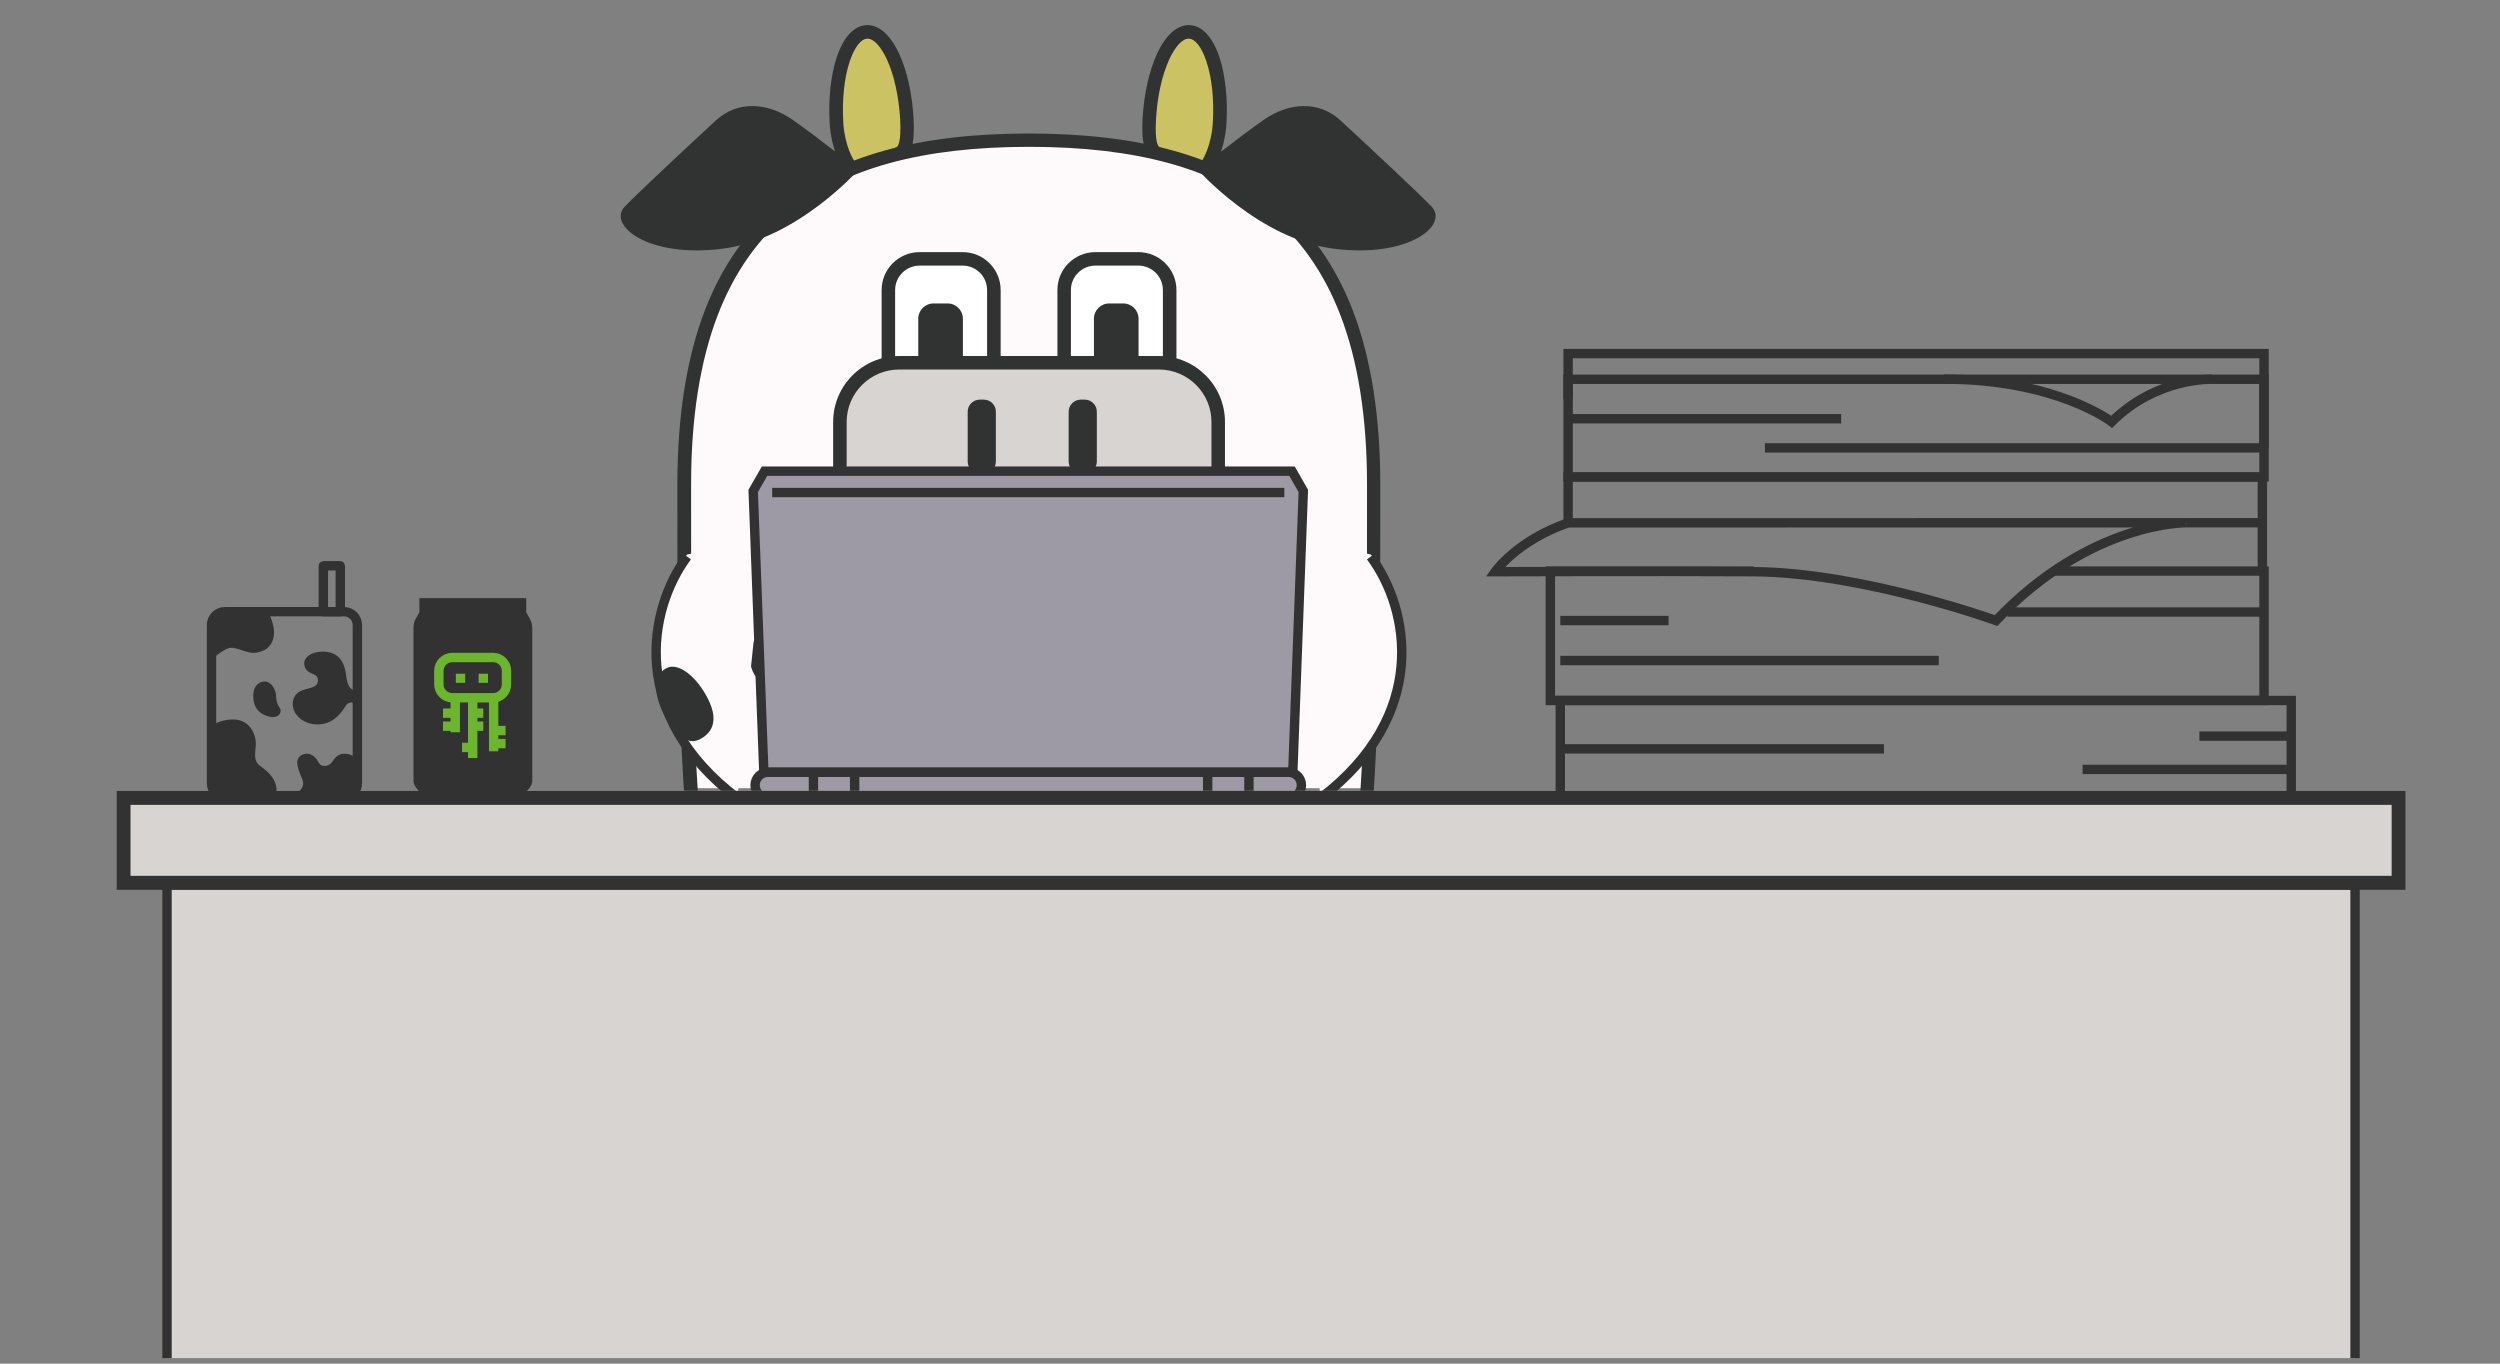 <svg xmlns="http://www.w3.org/2000/svg" xmlns:xlink="http://www.w3.org/1999/xlink" width="220" zoomAndPan="magnify" viewBox="0 0 165 90" height="120" preserveAspectRatio="xMidYMid meet" version="1.0"><rect x="0" y="0" width="165" height="90" fill="#808080" stroke="none"/><defs><clipPath id="c368d685d6"><path d="M 58 80 L 73 80 L 73 89.637 L 58 89.637 Z M 58 80 " clip-rule="nonzero"/></clipPath><clipPath id="2298d82d8a"><path d="M 88 80 L 104 80 L 104 89.637 L 88 89.637 Z M 88 80 " clip-rule="nonzero"/></clipPath><clipPath id="47e76e1521"><path d="M 11 58 L 156 58 L 156 89.637 L 11 89.637 Z M 11 58 " clip-rule="nonzero"/></clipPath><clipPath id="aadda50b62"><path d="M 154 58 L 156 58 L 156 89.637 L 154 89.637 Z M 154 58 " clip-rule="nonzero"/></clipPath><clipPath id="32f2acde42"><path d="M 10 58 L 12 58 L 12 89.637 L 10 89.637 Z M 10 58 " clip-rule="nonzero"/></clipPath></defs><path fill="#cbc264" d="M 79.621 11.145 C 81.102 9.031 80.633 6.234 80.5 5.184 C 80.371 4.137 79.641 2.102 78.637 2.027 C 77.637 1.953 76.789 3.281 76.234 5.355 C 75.676 7.426 76.188 9.965 76.188 9.965 Z M 79.621 11.145 " fill-opacity="1" fill-rule="nonzero"/><path fill="#313232" d="M 78.871 11.32 C 78.82 11.09 78.949 10.863 79.176 10.793 C 79.398 10.633 79.969 9.531 80.047 8.082 C 80.137 6.566 79.988 5.137 79.625 4.062 C 79.324 3.141 78.895 2.578 78.48 2.551 C 78.062 2.527 77.574 3.039 77.172 3.918 C 76.695 4.953 76.383 6.355 76.297 7.867 C 76.203 9.457 76.457 9.68 76.539 9.711 C 76.77 9.805 76.879 10.059 76.793 10.285 C 76.699 10.516 76.445 10.625 76.219 10.539 C 75.555 10.281 75.316 9.488 75.41 7.816 C 75.504 6.195 75.844 4.68 76.367 3.543 C 76.949 2.281 77.723 1.613 78.535 1.66 C 79.355 1.703 80.043 2.461 80.484 3.777 C 80.871 4.965 81.039 6.504 80.949 8.133 C 80.859 9.648 80.211 11.469 79.41 11.652 C 79.391 11.66 79.367 11.66 79.348 11.668 C 79.125 11.684 78.922 11.535 78.871 11.32 Z M 79.207 10.789 Z M 79.207 10.789 " fill-opacity="1" fill-rule="nonzero"/><path fill="#cbc264" d="M 56.078 11.145 C 54.598 9.031 55.07 6.234 55.199 5.184 C 55.328 4.137 56.062 2.102 57.066 2.027 C 58.062 1.953 58.914 3.281 59.465 5.355 C 60.023 7.426 59.516 9.965 59.516 9.965 Z M 56.078 11.145 " fill-opacity="1" fill-rule="nonzero"/><path fill="#313232" d="M 56.359 11.668 C 56.34 11.668 56.316 11.66 56.297 11.652 C 55.496 11.473 54.844 9.656 54.758 8.133 C 54.664 6.512 54.832 4.965 55.223 3.777 C 55.664 2.461 56.352 1.703 57.172 1.66 C 57.988 1.613 58.758 2.285 59.34 3.543 C 59.867 4.676 60.203 6.191 60.297 7.816 C 60.387 9.488 60.16 10.281 59.488 10.539 C 59.262 10.633 59 10.516 58.914 10.285 C 58.82 10.059 58.938 9.797 59.168 9.711 C 59.246 9.68 59.496 9.457 59.41 7.867 C 59.32 6.352 59.012 4.953 58.535 3.918 C 58.125 3.039 57.637 2.527 57.227 2.551 C 56.812 2.578 56.383 3.141 56.078 4.062 C 55.719 5.145 55.57 6.574 55.656 8.082 C 55.738 9.531 56.301 10.633 56.531 10.793 C 56.754 10.863 56.891 11.09 56.836 11.32 C 56.781 11.535 56.574 11.684 56.359 11.668 Z M 56.496 10.789 Z M 56.496 10.789 " fill-opacity="1" fill-rule="nonzero"/><path fill="#fef9fa" d="M 45.621 52.02 C 45.621 52.02 44.676 29.219 45.625 25.414 C 46.57 21.609 48.34 9.211 67.406 9.211 C 86.473 9.211 89.039 19.754 90.203 25.105 C 91.371 30.457 90.23 52.02 90.23 52.02 Z M 45.621 52.02 " fill-opacity="1" fill-rule="nonzero"/><path fill="#ffffff" d="M 58.629 24.027 C 58.629 24.027 58.629 20.07 58.629 19.023 C 58.629 17.977 59.539 17.125 60.605 17.125 C 61.672 17.125 62.855 17.125 63.766 17.125 C 64.68 17.125 65.523 17.941 65.523 18.801 C 65.523 19.66 65.523 24.027 65.523 24.027 Z M 58.629 24.027 " fill-opacity="1" fill-rule="nonzero"/><path fill="#d7d4d1" d="M 55.355 32.312 C 55.355 32.312 55.355 28.711 55.355 27.84 C 55.355 26.969 56.254 23.855 59.738 23.855 C 63.215 23.855 74.098 23.855 76.156 23.855 C 78.215 23.855 80.383 25.527 80.383 27.277 C 80.383 29.027 80.383 31.059 80.383 31.832 C 80.383 32.605 80 34.016 78.398 34.016 C 76.801 34.016 57.965 34.016 57.113 34.016 C 56.266 34.016 55.355 33.082 55.355 32.312 Z M 55.355 32.312 " fill-opacity="1" fill-rule="nonzero"/><path fill="#ffffff" d="M 70.27 24.027 C 70.27 24.027 70.27 20.07 70.27 19.023 C 70.27 17.977 71.184 17.125 72.25 17.125 C 73.316 17.125 74.5 17.125 75.41 17.125 C 76.32 17.125 77.164 17.941 77.164 18.801 C 77.164 19.66 77.164 24.027 77.164 24.027 Z M 70.27 24.027 " fill-opacity="1" fill-rule="nonzero"/><path fill="#313232" d="M 78.559 34.406 L 57.277 34.406 C 56.016 34.406 54.988 33.383 54.988 32.121 L 54.988 27.848 C 54.988 25.445 56.941 23.496 59.348 23.496 L 76.488 23.496 C 78.895 23.496 80.848 25.445 80.848 27.848 L 80.848 32.121 C 80.848 33.379 79.82 34.406 78.559 34.406 Z M 59.348 24.387 C 57.438 24.387 55.879 25.941 55.879 27.848 L 55.879 32.121 C 55.879 32.891 56.508 33.516 57.277 33.516 L 78.559 33.516 C 79.328 33.516 79.957 32.891 79.957 32.121 L 79.957 27.848 C 79.957 25.941 78.398 24.387 76.488 24.387 Z M 59.348 24.387 " fill-opacity="1" fill-rule="nonzero"/><path fill="#313232" d="M 71.59 31.262 L 71.332 31.262 C 70.891 31.262 70.531 30.902 70.531 30.465 L 70.531 27.172 C 70.531 26.734 70.891 26.375 71.332 26.375 L 71.59 26.375 C 72.031 26.375 72.391 26.734 72.391 27.172 L 72.391 30.465 C 72.391 30.902 72.031 31.262 71.59 31.262 Z M 71.59 31.262 " fill-opacity="1" fill-rule="nonzero"/><path fill="#313232" d="M 64.926 31.262 L 64.668 31.262 C 64.227 31.262 63.867 30.902 63.867 30.465 L 63.867 27.172 C 63.867 26.734 64.227 26.375 64.668 26.375 L 64.926 26.375 C 65.367 26.375 65.727 26.734 65.727 27.172 L 65.727 30.465 C 65.727 30.902 65.367 31.262 64.926 31.262 Z M 64.926 31.262 " fill-opacity="1" fill-rule="nonzero"/><path fill="#313232" d="M 68.047 51.098 C 67.84 53.863 64.398 54.316 61.07 54.074 C 57.742 53.832 55.793 52.98 56 50.215 C 56.203 47.449 59.066 45.402 62.391 45.648 C 65.715 45.895 68.25 48.328 68.047 51.098 Z M 68.047 51.098 " fill-opacity="1" fill-rule="nonzero"/><path fill="#313232" d="M 56.035 43.766 C 56.035 45.27 54.188 45.652 52.383 45.652 C 50.574 45.652 49.484 44.82 49.484 43.316 C 49.484 41.812 50.953 41.043 52.758 41.043 C 54.574 41.043 56.035 42.262 56.035 43.766 Z M 56.035 43.766 " fill-opacity="1" fill-rule="nonzero"/><path fill="#313232" d="M 79.824 74.184 C 79.664 74.184 79.473 74.152 79.266 74.043 C 78.695 73.738 78.332 72.992 78.164 71.809 C 77.859 69.625 77.109 69.273 75.418 69.273 L 60.406 69.273 C 58.348 69.273 57.91 70.02 57.66 71.809 C 57.5 72.984 57.129 73.738 56.559 74.043 C 56.172 74.246 55.824 74.184 55.645 74.129 L 49.457 74.129 L 49.332 73.883 C 47.312 69.742 45.941 63.027 45.262 53.938 C 44.691 46.352 44.703 38.637 44.707 33.527 C 44.707 32.969 44.707 32.449 44.707 31.953 C 44.707 27.469 45.32 23.609 46.523 20.477 C 47.652 17.551 49.332 15.148 51.535 13.355 C 55.266 10.297 60.617 8.812 67.902 8.812 C 75.188 8.812 80.543 10.297 84.27 13.355 C 86.465 15.156 88.152 17.551 89.281 20.477 C 90.484 23.613 91.098 27.477 91.098 31.953 C 91.098 32.445 91.098 32.969 91.098 33.527 C 91.102 38.633 91.117 46.352 90.547 53.938 C 89.863 63.027 88.492 69.742 86.473 73.883 L 86.348 74.129 L 80.16 74.129 C 80.098 74.152 79.973 74.184 79.824 74.184 Z M 60.414 68.387 L 75.422 68.387 C 77.383 68.387 78.672 68.938 79.051 71.691 C 79.211 72.867 79.539 73.176 79.676 73.25 C 79.789 73.312 79.883 73.293 79.91 73.281 L 80.012 73.227 L 80.105 73.238 L 85.809 73.238 C 90.273 63.734 90.242 43.359 90.223 33.52 C 90.223 32.965 90.223 32.445 90.223 31.949 C 90.223 27.574 89.633 23.82 88.461 20.785 C 87.391 18.004 85.797 15.73 83.719 14.031 C 80.152 11.109 74.988 9.691 67.922 9.691 C 60.852 9.691 55.684 11.117 52.117 14.031 C 50.039 15.73 48.445 18.004 47.375 20.785 C 46.207 23.82 45.613 27.574 45.613 31.949 C 45.613 32.445 45.613 32.965 45.613 33.52 C 45.602 43.359 45.57 63.734 50.027 73.238 L 55.852 73.238 L 55.918 73.281 C 55.949 73.293 56.043 73.312 56.152 73.25 C 56.289 73.168 56.613 72.867 56.781 71.691 C 57.172 68.938 58.461 68.387 60.414 68.387 Z M 79.906 73.289 Z M 79.906 73.289 " fill-opacity="1" fill-rule="nonzero"/><path fill="#313232" d="M 79.062 11.207 C 79.062 11.207 81.766 9.051 83.414 7.902 C 85.062 6.758 87.047 6.629 88.473 7.949 C 90.012 9.371 93.57 12.68 94.488 13.641 C 95.629 14.84 93 17.043 88.059 16.418 C 83.117 15.801 79.062 11.207 79.062 11.207 Z M 79.062 11.207 " fill-opacity="1" fill-rule="nonzero"/><path fill="#313232" d="M 66.043 24.027 L 65.148 24.027 L 65.148 19.141 C 65.148 18.254 64.426 17.531 63.539 17.531 L 60.691 17.531 C 59.805 17.531 59.078 18.254 59.078 19.141 L 59.078 24.027 L 58.188 24.027 L 58.188 19.141 C 58.188 17.762 59.309 16.641 60.691 16.641 L 63.539 16.641 C 64.922 16.641 66.043 17.762 66.043 19.141 Z M 66.043 24.027 " fill-opacity="1" fill-rule="nonzero"/><path fill="#313232" d="M 60.605 23.559 L 60.605 21.035 C 60.605 20.477 61.059 20.027 61.617 20.027 L 62.539 20.027 C 63.098 20.027 63.551 20.477 63.551 21.035 L 63.551 23.559 " fill-opacity="1" fill-rule="nonzero"/><path fill="#313232" d="M 77.645 24.027 L 76.75 24.027 L 76.75 19.141 C 76.75 18.254 76.023 17.531 75.137 17.531 L 72.293 17.531 C 71.406 17.531 70.68 18.254 70.68 19.141 L 70.68 24.027 L 69.789 24.027 L 69.789 19.141 C 69.789 17.762 70.91 16.641 72.293 16.641 L 75.137 16.641 C 76.52 16.641 77.645 17.762 77.645 19.141 Z M 77.645 24.027 " fill-opacity="1" fill-rule="nonzero"/><path fill="#313232" d="M 72.199 23.559 L 72.199 21.035 C 72.199 20.477 72.652 20.027 73.211 20.027 L 74.133 20.027 C 74.691 20.027 75.145 20.477 75.145 21.035 L 75.145 23.559 " fill-opacity="1" fill-rule="nonzero"/><path fill="#313232" d="M 62.211 59 C 61.547 59 61.176 58.223 61.051 57.961 C 60.047 55.871 59.859 54.148 59.848 54.074 C 59.824 53.828 60.004 53.609 60.246 53.586 C 60.488 53.562 60.711 53.734 60.734 53.984 C 60.734 54 60.922 55.633 61.852 57.578 C 62.031 57.949 62.156 58.066 62.203 58.102 C 62.277 58.047 62.398 57.863 62.461 57.699 C 62.504 57.59 62.59 57.496 62.699 57.449 C 62.812 57.398 62.938 57.398 63.047 57.449 L 64.121 57.895 C 64.352 57.984 64.457 58.246 64.363 58.473 C 64.27 58.703 64.008 58.809 63.781 58.715 L 63.09 58.43 C 62.918 58.699 62.645 58.988 62.25 59.008 C 62.242 59 62.223 59 62.211 59 Z M 62.211 59 " fill-opacity="1" fill-rule="nonzero"/><path fill="#fef9fa" d="M 85.363 35.363 L 90.477 36.602 C 90.477 36.602 93.398 40.148 92.195 45.625 C 91.152 50.367 87.152 52.641 87.152 52.641 Z M 85.363 35.363 " fill-opacity="1" fill-rule="nonzero"/><path strokelinecap="round" transform="matrix(0.62, 0, 0, 0.619, -10.1, -34.115)" fill="none" strokeLinejoin="round" d="M 162.207 114.46 C 166.378 120.098 168.457 131.398 156.858 140.211 " stroke="#323232" strokeWidth="1.5" stroke-opacity="1" stroke-miterlimit="10"/><path fill="#fef9fa" d="M 50.461 35.363 L 45.348 36.602 C 45.348 36.602 42.426 40.148 43.629 45.625 C 44.672 50.367 48.672 52.641 48.672 52.641 Z M 50.461 35.363 " fill-opacity="1" fill-rule="nonzero"/><path strokelinecap="round" transform="matrix(0.62, 0, 0, 0.619, -10.1, -34.115)" fill="none" strokeLinejoin="round" d="M 89.437 114.46 C 85.273 120.098 83.187 131.398 94.793 140.211 " stroke="#323232" strokeWidth="1.5" stroke-opacity="1" stroke-miterlimit="10"/><path fill="#313232" d="M 46.742 46.156 C 47.492 47.672 46.91 48.438 46.152 48.809 C 45.398 49.18 44.523 48.57 43.773 47.047 C 43.023 45.531 43.25 44.453 44.016 44.082 C 44.766 43.711 45.992 44.641 46.742 46.156 Z M 46.742 46.156 " fill-opacity="1" fill-rule="nonzero"/><path fill="#9d9aa5" d="M 49.711 32.375 L 50.457 31.07 L 85.27 31.07 L 86.012 32.375 L 85.312 50.938 C 85.312 50.938 85.891 50.734 85.891 51.793 C 85.891 52.852 84.625 52.645 84.625 52.645 L 50.691 52.645 C 50.691 52.645 49.836 52.613 49.836 51.793 C 49.836 50.969 50.414 50.938 50.414 50.938 Z M 49.711 32.375 " fill-opacity="1" fill-rule="nonzero"/><path strokelinecap="round" transform="matrix(0.62, 0, 0, 0.619, -10.1, -34.115)" fill="none" strokeLinejoin="round" d="M 153.449 140.211 L 98.05 140.211 C 97.288 140.211 96.67 139.593 96.67 138.829 C 96.67 138.071 97.288 137.453 98.05 137.453 L 153.449 137.453 C 154.212 137.453 154.829 138.071 154.829 138.829 C 154.829 139.593 154.212 140.211 153.449 140.211 Z M 153.449 140.211 " stroke="#323232" strokeWidth="1.5" stroke-opacity="1" stroke-miterlimit="10"/><path strokelinecap="round" transform="matrix(0.62, 0, 0, 0.619, -10.1, -34.115)" fill="none" strokeLinejoin="round" d="M 153.827 105.35 L 97.678 105.35 L 96.469 107.459 L 97.603 137.459 L 153.909 137.459 L 155.031 107.459 Z M 153.827 105.35 " stroke="#323232" strokeWidth="1.5" stroke-opacity="1" stroke-miterlimit="10"/><path strokelinecap="round" transform="matrix(0.62, 0, 0, 0.619, -10.1, -34.115)" fill="none" strokeLinejoin="round" d="M 98.491 107.629 L 153.008 107.629 " stroke="#323232" strokeWidth="1.5" stroke-opacity="1" stroke-miterlimit="10"/><path strokelinecap="round" transform="matrix(0.62, 0, 0, 0.619, -10.1, -34.115)" fill="none" strokeLinejoin="round" d="M 149.241 137.939 L 149.241 140.211 " stroke="#323232" strokeWidth="1.5" stroke-opacity="1" stroke-miterlimit="10"/><path strokelinecap="round" transform="matrix(0.62, 0, 0, 0.619, -10.1, -34.115)" fill="none" strokeLinejoin="round" d="M 144.849 137.939 L 144.849 140.211 " stroke="#323232" strokeWidth="1.5" stroke-opacity="1" stroke-miterlimit="10"/><path strokelinecap="round" transform="matrix(0.62, 0, 0, 0.619, -10.1, -34.115)" fill="none" strokeLinejoin="round" d="M 107.267 137.939 L 107.267 140.211 " stroke="#323232" strokeWidth="1.5" stroke-opacity="1" stroke-miterlimit="10"/><path strokelinecap="round" transform="matrix(0.62, 0, 0, 0.619, -10.1, -34.115)" fill="none" strokeLinejoin="round" d="M 102.882 137.939 L 102.882 140.211 " stroke="#323232" strokeWidth="1.5" stroke-opacity="1" stroke-miterlimit="10"/><path fill="#313232" d="M 56.656 11.207 C 56.656 11.207 53.953 9.051 52.305 7.902 C 50.652 6.754 48.672 6.629 47.246 7.949 C 45.707 9.371 42.148 12.68 41.23 13.641 C 40.09 14.84 42.719 17.043 47.66 16.418 C 52.602 15.801 56.656 11.207 56.656 11.207 Z M 56.656 11.207 " fill-opacity="1" fill-rule="nonzero"/><g clip-path="url(#c368d685d6)"><path fill="#202121" d="M 62.453 89.059 L 60.223 89.059 C 59.168 89.059 58.031 88.336 58.031 86.746 C 58.031 84.797 59.383 83.625 61.648 83.625 L 62.383 83.625 C 62.562 81.84 63.816 80.664 65.613 80.664 L 71.027 80.664 C 72.102 80.664 72.973 81.629 72.973 82.816 L 72.973 87.586 C 72.973 88.391 72.379 89.039 71.641 89.039 L 63.699 89.039 C 63.457 89.039 63.258 88.973 63.105 88.879 C 62.949 88.984 62.73 89.059 62.453 89.059 Z M 61.652 84.52 C 60.637 84.52 58.93 84.809 58.93 86.746 C 58.93 87.797 59.625 88.168 60.227 88.168 L 62.461 88.168 C 62.59 88.168 62.645 88.137 62.656 88.117 C 62.715 87.953 62.855 87.816 63.035 87.805 C 63.223 87.789 63.395 87.879 63.469 88.051 C 63.496 88.082 63.555 88.164 63.699 88.164 L 71.641 88.164 C 71.883 88.164 72.082 87.902 72.082 87.598 L 72.082 82.828 C 72.082 82.129 71.609 81.566 71.027 81.566 L 65.613 81.566 C 64.156 81.566 63.254 82.531 63.254 84.086 C 63.254 84.332 63.055 84.531 62.805 84.531 L 61.652 84.531 Z M 62.645 88.145 C 62.645 88.148 62.645 88.148 62.645 88.145 C 62.645 88.148 62.645 88.148 62.645 88.145 Z M 62.645 88.145 Z M 63.477 88.051 Z M 63.477 88.051 " fill-opacity="1" fill-rule="nonzero"/></g><g clip-path="url(#2298d82d8a)"><path fill="#202121" d="M 93.055 89.059 L 90.824 89.059 C 89.77 89.059 88.637 88.336 88.637 86.746 C 88.637 84.797 89.988 83.625 92.25 83.625 L 92.988 83.625 C 93.168 81.84 94.422 80.664 96.219 80.664 L 101.629 80.664 C 102.703 80.664 103.578 81.629 103.578 82.816 L 103.578 87.586 C 103.578 88.391 102.98 89.039 102.246 89.039 L 94.301 89.039 C 94.059 89.039 93.863 88.973 93.707 88.879 C 93.547 88.984 93.328 89.059 93.055 89.059 Z M 92.25 84.52 C 91.234 84.52 89.527 84.809 89.527 86.746 C 89.527 87.797 90.223 88.168 90.824 88.168 L 93.055 88.168 C 93.188 88.168 93.242 88.137 93.254 88.117 C 93.309 87.953 93.453 87.816 93.633 87.805 C 93.82 87.789 93.992 87.879 94.066 88.051 C 94.09 88.082 94.152 88.164 94.297 88.164 L 102.238 88.164 C 102.48 88.164 102.68 87.902 102.68 87.598 L 102.68 82.828 C 102.68 82.129 102.207 81.566 101.625 81.566 L 96.211 81.566 C 94.754 81.566 93.852 82.531 93.852 84.086 C 93.852 84.332 93.652 84.531 93.402 84.531 L 92.25 84.531 Z M 93.242 88.145 C 93.242 88.148 93.242 88.148 93.242 88.145 C 93.242 88.148 93.242 88.148 93.242 88.145 Z M 93.242 88.145 Z M 94.074 88.051 Z M 94.074 88.051 " fill-opacity="1" fill-rule="nonzero"/></g><path fill="#313232" d="M 93.562 78.332 C 93.625 79.133 93.496 79.352 95.02 79.227 C 96.547 79.109 97.445 78.832 97.383 78.035 C 97.32 77.23 96.031 76.672 94.512 76.797 C 92.98 76.906 93.504 77.527 93.562 78.332 Z M 93.562 78.332 " fill-opacity="1" fill-rule="nonzero"/><path fill="#313232" d="M 110.445 78.812 C 110.328 78.812 110.211 78.762 110.129 78.676 C 108.258 76.77 107.398 75.043 107.562 73.555 C 107.711 72.199 108.676 71.562 108.719 71.535 C 108.805 71.48 108.91 71.457 109.008 71.469 C 109.863 71.566 110.508 71.949 110.93 72.621 C 111.465 73.461 111.613 74.715 111.371 76.355 C 111.195 77.531 110.883 78.473 110.867 78.508 C 110.82 78.66 110.695 78.77 110.547 78.801 C 110.516 78.812 110.484 78.812 110.445 78.812 Z M 109.082 72.383 C 108.891 72.559 108.52 72.977 108.449 73.676 C 108.34 74.734 108.961 76.047 110.242 77.496 C 110.559 76.234 110.867 74.18 110.18 73.102 C 109.934 72.711 109.574 72.477 109.082 72.383 Z M 109.082 72.383 " fill-opacity="1" fill-rule="nonzero"/><path fill="#d8d4d1" d="M 7.684 52.195 L 158.777 52.195 L 158.777 58.734 L 7.684 58.734 Z M 7.684 52.195 " fill-opacity="1" fill-rule="nonzero"/><g clip-path="url(#47e76e1521)"><path fill="#d8d4d1" d="M 11.023 58.012 L 155.434 58.012 L 155.434 89.637 L 11.023 89.637 Z M 11.023 58.012 " fill-opacity="1" fill-rule="nonzero"/></g><path fill="#323232" d="M 157.848 53.121 L 157.848 57.805 L 8.613 57.805 L 8.613 53.121 L 157.848 53.121 M 158.777 52.195 L 7.684 52.195 L 7.684 58.734 L 158.777 58.734 Z M 158.777 52.195 " fill-opacity="1" fill-rule="nonzero"/><g clip-path="url(#aadda50b62)"><path strokelinecap="butt" transform="matrix(0.62, 0, 0, 0.619, -10.1, -34.115)" fill="none" strokeLinejoin="round" d="M 266.989 149.687 L 266.989 200.009 " stroke="#323232" strokeWidth="1.5" stroke-opacity="1" stroke-miterlimit="10"/></g><g clip-path="url(#32f2acde42)"><path strokelinecap="butt" transform="matrix(0.62, 0, 0, 0.619, -10.1, -34.115)" fill="none" strokeLinejoin="round" d="M 34.069 200.009 L 34.069 149.687 " stroke="#323232" strokeWidth="1.5" stroke-opacity="1" stroke-miterlimit="10"/></g><path strokelinecap="round" transform="matrix(0.62, 0, 0, 0.619, -10.1, -34.115)" fill="none" strokeLinejoin="round" d="M 182.387 129.801 L 260.197 129.801 L 260.197 140.11 L 182.387 140.11 Z M 182.387 129.801 " stroke="#323232" strokeWidth="1.5" stroke-opacity="1" stroke-miterlimit="10"/><path strokelinecap="round" transform="matrix(0.62, 0, 0, 0.619, -10.1, -34.115)" fill="none" strokeLinejoin="round" d="M 234.838 116.001 L 257.299 116.001 L 257.299 129.801 L 181.329 129.801 L 181.329 116.001 L 202.952 116.001 " stroke="#323232" strokeWidth="1.5" stroke-opacity="1" stroke-miterlimit="10"/><path strokelinecap="round" transform="matrix(0.62, 0, 0, 0.619, -10.1, -34.115)" fill="none" strokeLinejoin="round" d="M 182.387 134.959 L 216.838 134.959 " stroke="#323232" strokeWidth="1.5" stroke-opacity="1" stroke-miterlimit="10"/><path strokelinecap="round" transform="matrix(0.62, 0, 0, 0.619, -10.1, -34.115)" fill="none" strokeLinejoin="round" d="M 182.387 125.54 L 222.672 125.54 " stroke="#323232" strokeWidth="1.5" stroke-opacity="1" stroke-miterlimit="10"/><path strokelinecap="round" transform="matrix(0.62, 0, 0, 0.619, -10.1, -34.115)" fill="none" strokeLinejoin="round" d="M 229.968 120.369 L 257.123 120.369 " stroke="#323232" strokeWidth="1.5" stroke-opacity="1" stroke-miterlimit="10"/><path strokelinecap="round" transform="matrix(0.62, 0, 0, 0.619, -10.1, -34.115)" fill="none" strokeLinejoin="round" d="M 182.387 121.278 L 193.911 121.278 " stroke="#323232" strokeWidth="1.5" stroke-opacity="1" stroke-miterlimit="10"/><path strokelinecap="round" transform="matrix(0.62, 0, 0, 0.619, -10.1, -34.115)" fill="none" strokeLinejoin="round" d="M 237.988 137.15 L 260.197 137.15 " stroke="#323232" strokeWidth="1.5" stroke-opacity="1" stroke-miterlimit="10"/><path strokelinecap="round" transform="matrix(0.62, 0, 0, 0.619, -10.1, -34.115)" fill="none" strokeLinejoin="round" d="M 250.419 133.602 L 260.197 133.602 " stroke="#323232" strokeWidth="1.5" stroke-opacity="1" stroke-miterlimit="10"/><path strokelinecap="round" transform="matrix(0.62, 0, 0, 0.619, -10.1, -34.115)" fill="none" strokeLinejoin="round" d="M 249.09 110.849 C 249.09 110.849 238.858 110.647 228.771 121.278 C 228.771 121.278 214.582 116.139 202.939 116.07 C 193.961 116.013 175.45 116.07 175.45 116.07 C 175.45 116.07 177.782 112.743 183.212 110.862 Z M 249.09 110.849 " stroke="#323232" strokeWidth="1.5" stroke-opacity="1" stroke-miterlimit="10"/><path strokelinecap="round" transform="matrix(0.62, 0, 0, 0.619, -10.1, -34.115)" fill="none" strokeLinejoin="round" d="M 183.219 110.849 L 183.219 105.969 L 257.123 105.969 L 257.123 116.001 " stroke="#323232" strokeWidth="1.5" stroke-opacity="1" stroke-miterlimit="10"/><path strokelinecap="round" transform="matrix(0.62, 0, 0, 0.619, -10.1, -34.115)" fill="none" strokeLinejoin="round" d="M 183.219 97.68 L 183.219 92.812 L 257.299 92.812 L 257.299 102.838 " stroke="#323232" strokeWidth="1.5" stroke-opacity="1" stroke-miterlimit="10"/><path strokelinecap="round" transform="matrix(0.62, 0, 0, 0.619, -10.1, -34.115)" fill="none" strokeLinejoin="round" d="M 257.123 110.849 L 249.09 110.849 " stroke="#323232" strokeWidth="1.5" stroke-opacity="1" stroke-miterlimit="10"/><path strokelinecap="round" transform="matrix(0.62, 0, 0, 0.619, -10.1, -34.115)" fill="none" strokeLinejoin="round" d="M 183.219 95.552 L 257.299 95.552 L 257.299 105.969 L 183.219 105.969 Z M 183.219 95.552 " stroke="#323232" strokeWidth="1.5" stroke-opacity="1" stroke-miterlimit="10"/><path strokelinecap="round" transform="matrix(0.62, 0, 0, 0.619, -10.1, -34.115)" fill="none" strokeLinejoin="round" d="M 251.723 95.552 C 251.723 95.552 245.851 95.331 241.082 100.091 C 241.082 100.091 235.21 95.54 223.233 95.54 " stroke="#323232" strokeWidth="1.5" stroke-opacity="1" stroke-miterlimit="10"/><path strokelinecap="round" transform="matrix(0.62, 0, 0, 0.619, -10.1, -34.115)" fill="none" strokeLinejoin="round" d="M 257.299 102.869 L 204.168 102.869 " stroke="#323232" strokeWidth="1.5" stroke-opacity="1" stroke-miterlimit="10"/><path strokelinecap="round" transform="matrix(0.62, 0, 0, 0.619, -10.1, -34.115)" fill="none" strokeLinejoin="round" d="M 212.283 99.763 L 183.219 99.763 " stroke="#323232" strokeWidth="1.5" stroke-opacity="1" stroke-miterlimit="10"/><path strokelinecap="round" transform="matrix(0.62, 0, 0, 0.619, -10.1, -34.115)" fill-opacity="1" fill="#323232" fill-rule="nonzero" strokeLinejoin="round" d="M 72.199 121.221 C 72.048 120.937 71.809 120.54 71.809 120.54 L 71.809 119.391 L 61.432 119.391 L 61.432 120.54 C 61.432 120.54 61.193 120.937 61.041 121.221 C 60.871 121.531 60.808 121.632 60.808 122.08 C 60.808 122.528 60.808 138.109 60.808 138.381 C 60.808 138.652 61.098 138.93 61.268 139.132 C 61.501 139.391 61.608 140.072 61.968 140.072 C 62.27 140.072 65.439 140.072 66.472 140.072 C 66.668 140.072 66.787 140.072 66.787 140.072 C 67.808 140.072 70.99 140.072 71.292 140.072 C 71.651 140.072 71.758 139.391 71.991 139.132 C 72.162 138.942 72.451 138.652 72.451 138.381 C 72.451 138.109 72.451 122.522 72.451 122.08 C 72.433 121.638 72.357 121.537 72.199 121.221 Z M 72.199 121.221 " stroke="#323232" strokeWidth="1.5" stroke-opacity="1" stroke-miterlimit="10"/><path strokelinecap="butt" transform="matrix(0.62, 0, 0, 0.619, -10.1, -34.115)" fill="none" strokeLinejoin="miter" d="M 68.791 129.511 L 64.431 129.511 C 63.65 129.511 63.007 128.873 63.007 128.09 L 63.007 126.638 C 63.007 125.862 63.65 125.218 64.431 125.218 L 68.791 125.218 C 69.572 125.218 70.208 125.862 70.208 126.638 L 70.208 128.09 C 70.208 128.873 69.572 129.511 68.791 129.511 Z M 68.791 129.511 " stroke="#6cb52f" strokeWidth="1" stroke-opacity="1" stroke-miterlimit="10"/><path strokelinecap="round" transform="matrix(0.62, 0, 0, 0.619, -10.1, -34.115)" fill="none" strokeLinejoin="miter" d="M 65.313 126.947 L 65.313 127.92 " stroke="#6cb52f" strokeWidth="1" stroke-opacity="1" stroke-miterlimit="10"/><path strokelinecap="round" transform="matrix(0.62, 0, 0, 0.619, -10.1, -34.115)" fill="none" strokeLinejoin="miter" d="M 63.448 131.152 L 64.752 131.152 " stroke="#6cb52f" strokeWidth="1" stroke-opacity="1" stroke-miterlimit="10"/><path strokelinecap="round" transform="matrix(0.62, 0, 0, 0.619, -10.1, -34.115)" fill="none" strokeLinejoin="miter" d="M 63.448 132.541 L 64.752 132.541 " stroke="#6cb52f" strokeWidth="1" stroke-opacity="1" stroke-miterlimit="10"/><path strokelinecap="round" transform="matrix(0.62, 0, 0, 0.619, -10.1, -34.115)" fill="none" strokeLinejoin="miter" d="M 66.611 131.152 L 67.739 131.152 " stroke="#6cb52f" strokeWidth="1" stroke-opacity="1" stroke-miterlimit="10"/><path strokelinecap="round" transform="matrix(0.62, 0, 0, 0.619, -10.1, -34.115)" fill="none" strokeLinejoin="miter" d="M 65.477 134.807 L 66.611 134.807 " stroke="#6cb52f" strokeWidth="1" stroke-opacity="1" stroke-miterlimit="10"/><path strokelinecap="round" transform="matrix(0.62, 0, 0, 0.619, -10.1, -34.115)" fill="none" strokeLinejoin="miter" d="M 66.611 132.541 L 67.739 132.541 " stroke="#6cb52f" strokeWidth="1" stroke-opacity="1" stroke-miterlimit="10"/><path strokelinecap="round" transform="matrix(0.62, 0, 0, 0.619, -10.1, -34.115)" fill="none" strokeLinejoin="miter" d="M 68.98 133.008 L 70.108 133.008 " stroke="#6cb52f" strokeWidth="1" stroke-opacity="1" stroke-miterlimit="10"/><path strokelinecap="round" transform="matrix(0.62, 0, 0, 0.619, -10.1, -34.115)" fill="none" strokeLinejoin="miter" d="M 68.98 134.397 L 70.108 134.397 " stroke="#6cb52f" strokeWidth="1" stroke-opacity="1" stroke-miterlimit="10"/><path strokelinecap="round" transform="matrix(0.62, 0, 0, 0.619, -10.1, -34.115)" fill="none" strokeLinejoin="miter" d="M 64.752 129.511 L 64.752 133.191 " stroke="#6cb52f" strokeWidth="1" stroke-opacity="1" stroke-miterlimit="10"/><path strokelinecap="round" transform="matrix(0.62, 0, 0, 0.619, -10.1, -34.115)" fill="none" strokeLinejoin="miter" d="M 68.841 129.511 L 68.841 135.218 " stroke="#6cb52f" strokeWidth="1" stroke-opacity="1" stroke-miterlimit="10"/><path strokelinecap="round" transform="matrix(0.62, 0, 0, 0.619, -10.1, -34.115)" fill="none" strokeLinejoin="miter" d="M 66.611 129.511 L 66.611 135.937 " stroke="#6cb52f" strokeWidth="1" stroke-opacity="1" stroke-miterlimit="10"/><path strokelinecap="round" transform="matrix(0.62, 0, 0, 0.619, -10.1, -34.115)" fill="none" strokeLinejoin="miter" d="M 67.739 126.947 L 67.739 127.92 " stroke="#6cb52f" strokeWidth="1" stroke-opacity="1" stroke-miterlimit="10"/><path strokelinecap="round" transform="matrix(0.62, 0, 0, 0.619, -10.1, -34.115)" fill="none" strokeLinejoin="round" d="M 52.92 140.072 L 40.231 140.072 C 39.45 140.072 38.807 139.429 38.807 138.652 L 38.807 121.752 C 38.807 120.969 39.45 120.331 40.231 120.331 L 52.908 120.331 C 53.689 120.331 54.331 120.969 54.331 121.752 L 54.331 138.652 C 54.331 139.441 53.701 140.072 52.92 140.072 Z M 52.92 140.072 " stroke="#323232" strokeWidth="1.5" stroke-opacity="1" stroke-miterlimit="10"/><path strokelinecap="round" transform="matrix(0.62, 0, 0, 0.619, -10.1, -34.115)" fill="none" strokeLinejoin="round" d="M 52.498 120.338 L 50.728 120.338 C 50.721 120.338 50.709 120.331 50.709 120.319 L 50.709 115.458 C 50.709 115.451 50.721 115.439 50.728 115.439 L 52.498 115.439 C 52.511 115.439 52.517 115.451 52.517 115.458 L 52.517 120.319 C 52.517 120.331 52.511 120.338 52.498 120.338 Z M 52.498 120.338 " stroke="#323232" strokeWidth="1.5" stroke-opacity="1" stroke-miterlimit="10"/><path fill="#323232" d="M 17.672 40.344 C 17.672 40.344 18.223 41.285 18.055 42.059 C 17.895 42.832 17.281 43.035 16.832 43.086 C 16.27 43.148 15.605 42.66 15.133 42.77 C 14.645 42.887 13.969 43.539 13.969 43.539 C 13.969 43.539 13.969 41.859 13.969 41.488 C 13.969 41.117 13.789 40.34 15.215 40.34 C 16.641 40.34 17.672 40.344 17.672 40.344 Z M 17.672 40.344 " fill-opacity="1" fill-rule="nonzero"/><path fill="#323232" d="M 13.957 47.949 C 13.957 47.949 14.41 47.484 15.387 47.484 C 16.547 47.484 16.922 48.57 16.883 49.168 C 16.844 49.77 16.727 50.207 17.145 50.531 C 17.559 50.852 18.445 51.445 18.215 52.484 C 18.215 52.484 15.582 52.484 15.098 52.484 C 14.613 52.484 13.961 52.461 13.961 51.266 C 13.957 50.07 13.957 47.949 13.957 47.949 Z M 13.957 47.949 " fill-opacity="1" fill-rule="nonzero"/><path fill="#323232" d="M 19.652 52.285 C 19.652 52.285 20.156 52.004 19.965 51.477 C 19.773 50.949 19.363 50.215 19.836 49.879 C 20.305 49.547 20.797 49.867 21 50.277 C 21.18 50.648 21.551 50.59 21.773 50.441 C 21.953 50.32 22.121 49.789 22.66 49.75 C 23.199 49.715 23.473 50.012 23.59 50.133 C 23.711 50.266 23.59 51.055 23.59 51.469 C 23.59 51.887 23.305 52.629 22.434 52.629 C 21.559 52.629 19.469 52.555 19.469 52.555 Z M 19.652 52.285 " fill-opacity="1" fill-rule="nonzero"/><path fill="#323232" d="M 20.09 43.902 C 19.977 43.371 20.621 42.961 21.441 43.012 C 22.258 43.062 22.73 43.57 22.848 44.59 C 22.965 45.609 23.398 45.551 23.398 45.551 L 23.438 46.445 C 23.438 46.445 23.078 46.199 22.828 46.574 C 22.582 46.953 22.047 47.812 20.961 47.812 C 19.879 47.812 19.152 46.984 19.352 46.203 C 19.598 45.223 20.895 45.652 20.977 44.98 C 21.055 44.305 20.242 44.645 20.09 43.902 Z M 20.09 43.902 " fill-opacity="1" fill-rule="nonzero"/><path fill="#323232" d="M 17.461 44.98 C 17.91 44.973 18.215 45.523 18.223 45.949 C 18.227 46.379 18.383 46.605 18.477 46.742 C 18.625 46.965 18.422 47.484 17.707 47.281 C 17 47.082 16.711 46.59 16.711 45.922 C 16.711 45.25 17.113 44.984 17.461 44.98 Z M 17.461 44.98 " fill-opacity="1" fill-rule="nonzero"/></svg>